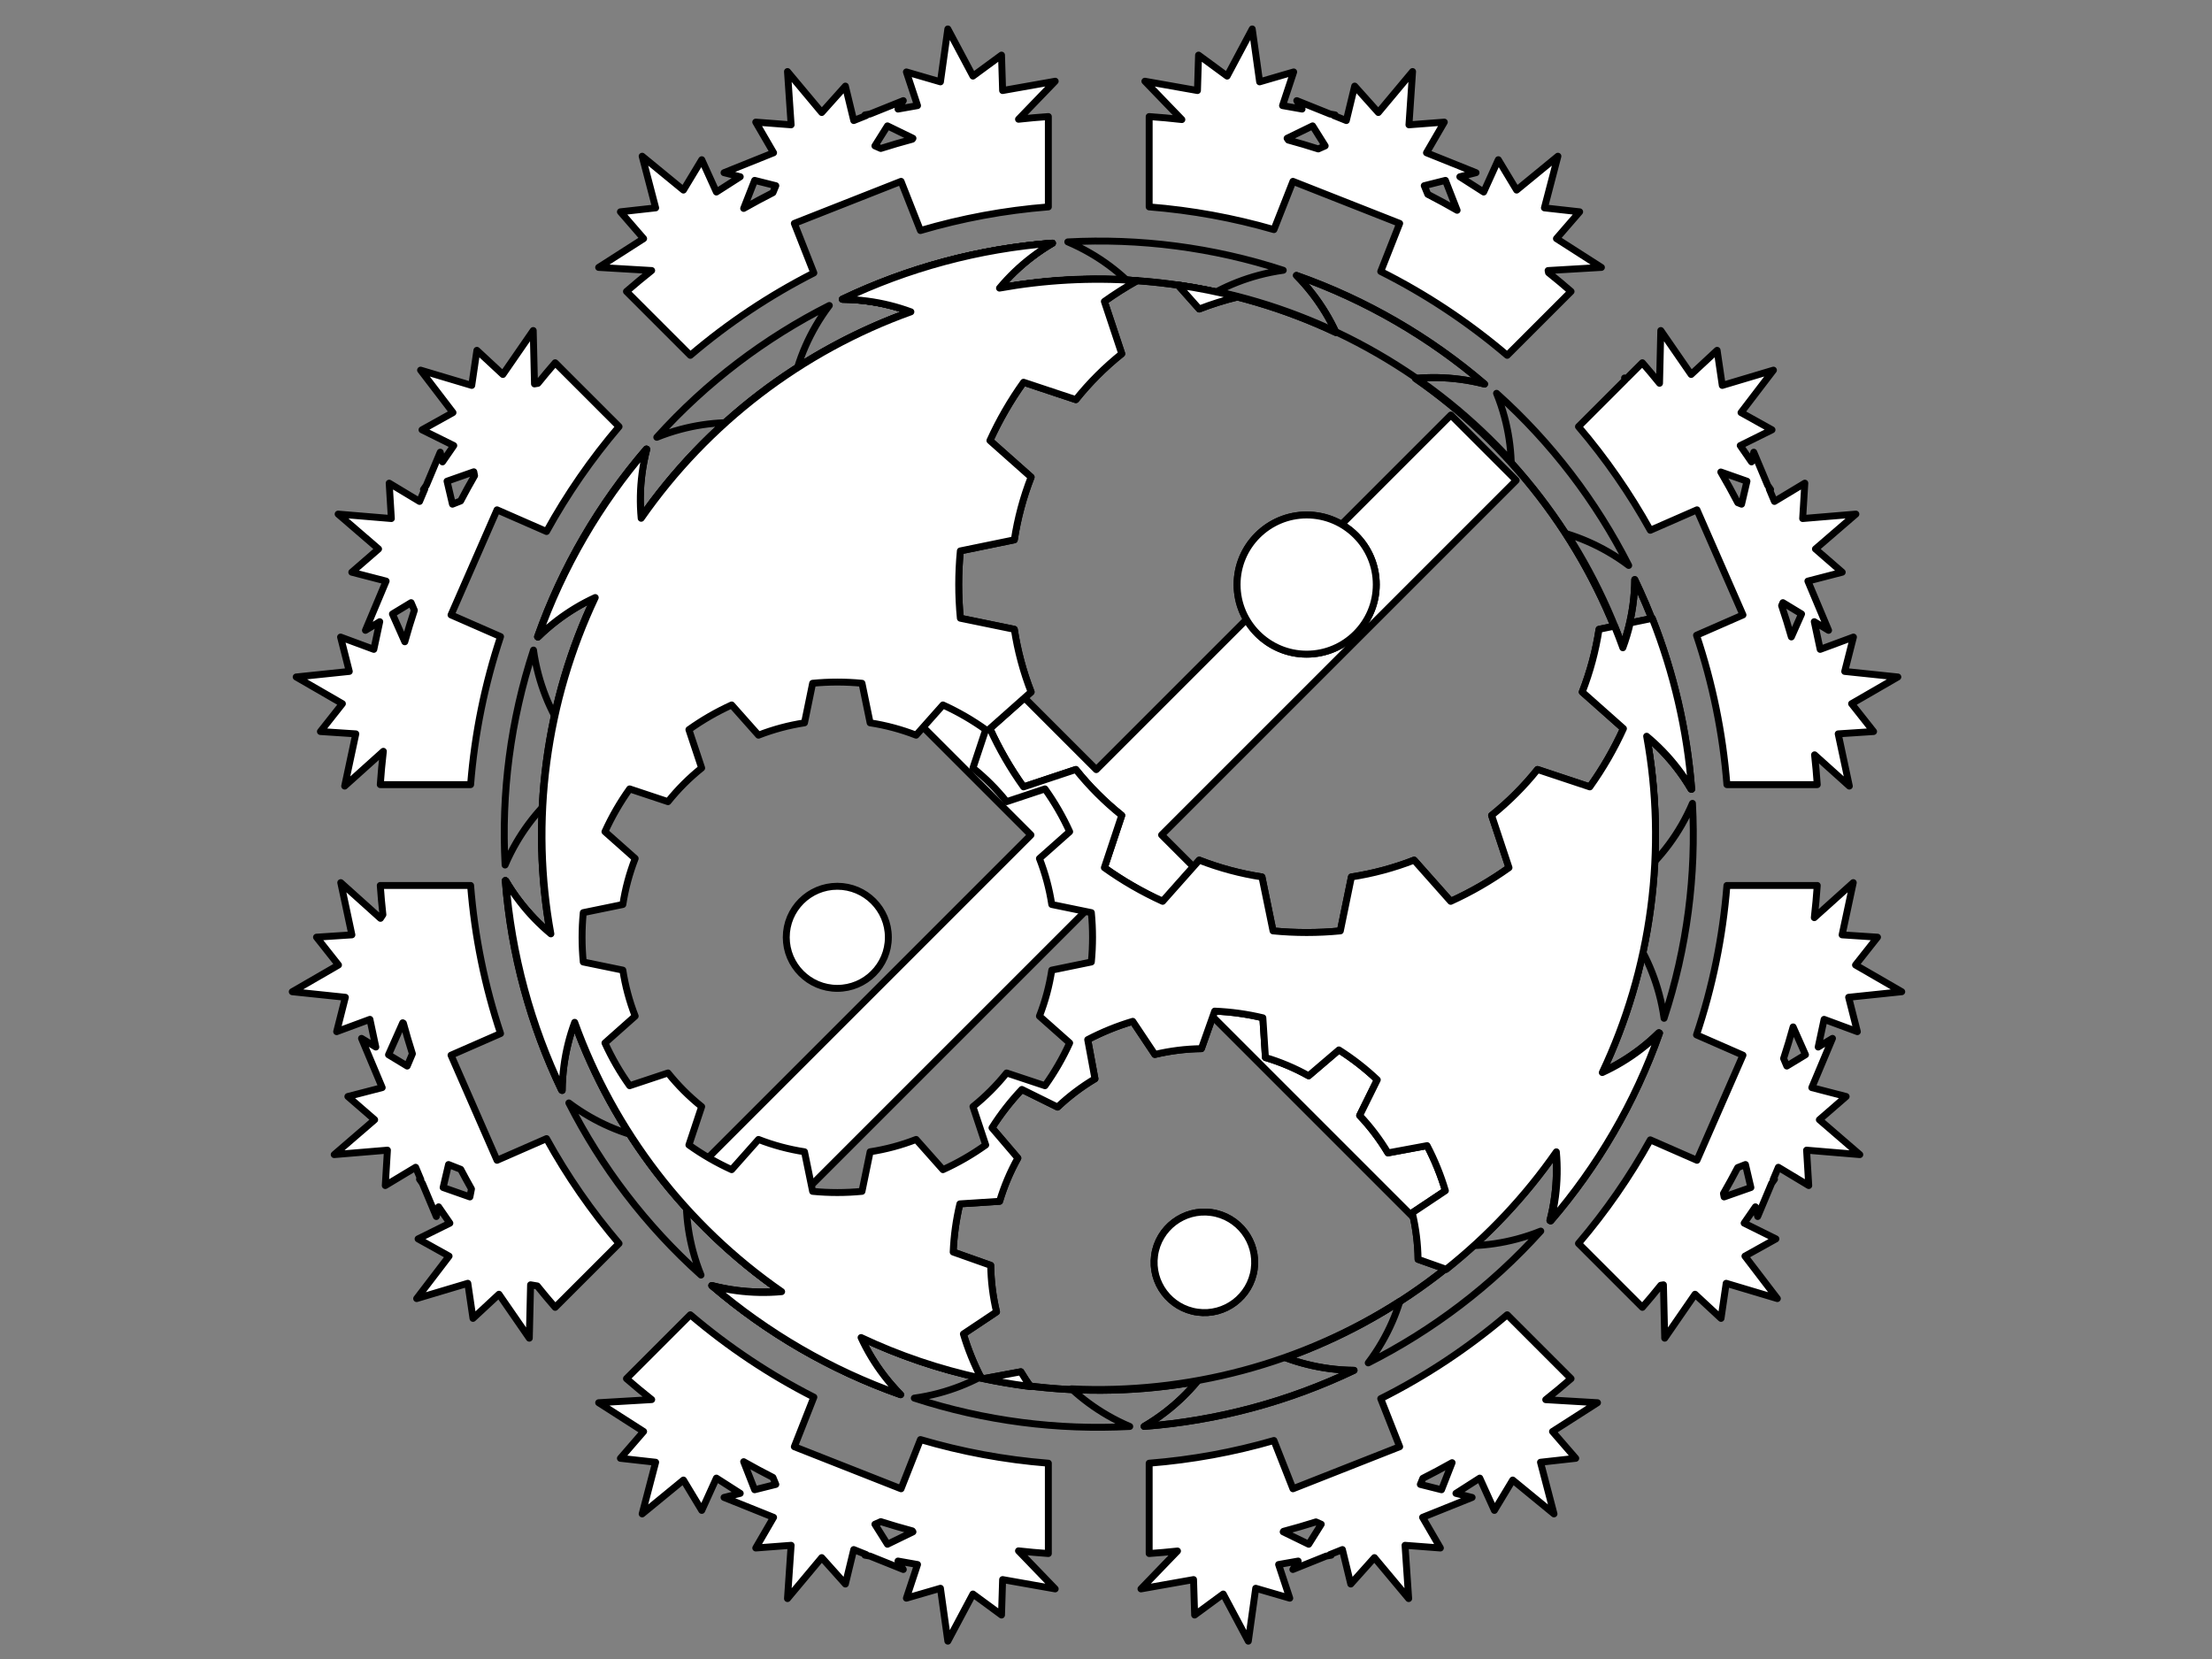 <?xml version="1.0" encoding="UTF-8" standalone="no"?>
<!DOCTYPE svg PUBLIC "-//W3C//DTD SVG 1.1//EN" "http://www.w3.org/Graphics/SVG/1.1/DTD/svg11.dtd">
<svg width="100%" height="100%" viewBox="0 0 7112 5334" version="1.1" xmlns="http://www.w3.org/2000/svg" xmlns:xlink="http://www.w3.org/1999/xlink" xml:space="preserve" xmlns:serif="http://www.serif.com/" style="fill-rule:evenodd;clip-rule:evenodd;stroke-linecap:round;stroke-linejoin:round;stroke-miterlimit:1.5;">
    <rect x="0" y="0" width="7112" height="5334" fill="#808080" stroke="none"/>
    <g transform="matrix(5.556,0,0,5.556,0,0)">
        <g id="レイヤー2">
        </g>
        <g id="レイヤー3">
            <g transform="matrix(0.939,0.124,-0.124,0.937,98.762,0.819)">
                <path d="M553.305,76.084C549.339,79.173 545.514,82.546 541.862,86.197C535.249,92.811 529.549,99.995 524.764,107.59C557.509,97.093 592.384,91.429 628.571,91.429C664.759,91.429 699.634,97.093 732.379,107.59C727.594,99.995 721.894,92.811 715.281,86.197C711.629,82.546 707.804,79.173 703.838,76.084C748.246,85.456 789.673,102.952 826.492,126.941C821.549,126.335 816.525,126.023 811.429,126.023C802.054,126.023 792.924,127.077 784.149,129.074C847.046,161.519 898.552,213.023 931.003,275.928C933,267.153 934.054,258.023 934.054,248.649C934.054,243.552 933.742,238.528 933.136,233.585C957.126,270.41 974.62,311.834 983.993,356.24C980.904,352.273 977.531,348.448 973.88,344.796C967.266,338.183 960.083,332.483 952.487,327.699C962.984,360.444 968.649,395.318 968.649,431.506C968.649,467.693 962.984,502.568 952.487,535.313C960.083,530.528 967.266,524.829 973.88,518.215C977.531,514.564 980.904,510.738 983.993,506.772C974.621,551.18 957.126,592.608 933.136,629.426C933.742,624.483 934.054,619.459 934.054,614.363C934.054,604.988 933,595.858 931.003,587.084C898.558,649.98 847.054,701.486 784.149,733.937C792.924,735.934 802.054,736.988 811.429,736.988C816.525,736.988 821.549,736.677 826.492,736.07C789.667,760.06 748.243,777.554 703.838,786.927C707.804,783.838 711.629,780.466 715.281,776.814C721.894,770.201 727.594,763.017 732.379,755.422C699.634,765.919 664.759,771.583 628.571,771.583C592.384,771.583 557.509,765.919 524.764,755.422C529.549,763.017 535.249,770.201 541.862,776.814C545.514,780.466 549.339,783.838 553.305,786.927C508.897,777.555 467.47,760.06 430.651,736.07C435.594,736.677 440.618,736.988 445.714,736.988C455.089,736.988 464.219,735.934 472.994,733.937C410.097,701.492 358.591,649.988 326.14,587.084C324.143,595.858 323.089,604.988 323.089,614.363C323.089,619.459 323.4,624.483 324.007,629.426C300.017,592.602 282.523,551.177 273.15,506.772C276.239,510.738 279.612,514.564 283.263,518.215C289.877,524.829 297.06,530.528 304.656,535.313C294.159,502.568 288.494,467.693 288.494,431.506C288.494,395.318 294.159,360.444 304.656,327.699C297.06,332.483 289.877,338.183 283.263,344.796C279.612,348.448 276.239,352.273 273.15,356.24C282.522,311.832 300.017,270.404 324.007,233.585C323.4,238.528 323.089,243.552 323.089,248.649C323.089,258.023 324.143,267.153 326.14,275.928C358.585,213.031 410.089,161.526 472.994,129.074C464.219,127.077 455.089,126.023 445.714,126.023C440.618,126.023 435.594,126.335 430.651,126.941C467.475,102.951 508.9,85.458 553.305,76.084Z" style="fill:none;stroke:black;stroke-width:4.23px;"/>
            </g>
            <g transform="matrix(0.82,0.473,-0.474,0.818,324.954,-167.552)">
                <path d="M553.305,76.084C549.339,79.173 545.514,82.546 541.862,86.197C535.249,92.811 529.549,99.995 524.764,107.59C557.509,97.093 592.384,91.429 628.571,91.429C664.759,91.429 699.634,97.093 732.379,107.59C727.594,99.995 721.894,92.811 715.281,86.197C711.629,82.546 707.804,79.173 703.838,76.084C748.246,85.456 789.673,102.952 826.492,126.941C821.549,126.335 816.525,126.023 811.429,126.023C802.054,126.023 792.924,127.077 784.149,129.074C847.046,161.519 898.552,213.023 931.003,275.928C933,267.153 934.054,258.023 934.054,248.649C934.054,243.552 933.742,238.528 933.136,233.585C957.126,270.41 974.62,311.834 983.993,356.24C980.904,352.273 977.531,348.448 973.88,344.796C967.266,338.183 960.083,332.483 952.487,327.699C962.984,360.444 968.649,395.318 968.649,431.506C968.649,467.693 962.984,502.568 952.487,535.313C960.083,530.528 967.266,524.829 973.88,518.215C977.531,514.564 980.904,510.738 983.993,506.772C974.621,551.18 957.126,592.608 933.136,629.426C933.742,624.483 934.054,619.459 934.054,614.363C934.054,604.988 933,595.858 931.003,587.084C898.558,649.98 847.054,701.486 784.149,733.937C792.924,735.934 802.054,736.988 811.429,736.988C816.525,736.988 821.549,736.677 826.492,736.07C789.667,760.06 748.243,777.554 703.838,786.927C707.804,783.838 711.629,780.466 715.281,776.814C721.894,770.201 727.594,763.017 732.379,755.422C699.634,765.919 664.759,771.583 628.571,771.583C592.384,771.583 557.509,765.919 524.764,755.422C529.549,763.017 535.249,770.201 541.862,776.814C545.514,780.466 549.339,783.838 553.305,786.927C508.897,777.555 467.47,760.06 430.651,736.07C435.594,736.677 440.618,736.988 445.714,736.988C455.089,736.988 464.219,735.934 472.994,733.937C410.097,701.492 358.591,649.988 326.14,587.084C324.143,595.858 323.089,604.988 323.089,614.363C323.089,619.459 323.4,624.483 324.007,629.426C300.017,592.602 282.523,551.177 273.15,506.772C276.239,510.738 279.612,514.564 283.263,518.215C289.877,524.829 297.06,530.528 304.656,535.313C294.159,502.568 288.494,467.693 288.494,431.506C288.494,395.318 294.159,360.444 304.656,327.699C297.06,332.483 289.877,338.183 283.263,344.796C279.612,348.448 276.239,352.273 273.15,356.24C282.522,311.832 300.017,270.404 324.007,233.585C323.4,238.528 323.089,243.552 323.089,248.649C323.089,258.023 324.143,267.153 326.14,275.928C358.585,213.031 410.089,161.526 472.994,129.074C464.219,127.077 455.089,126.023 445.714,126.023C440.618,126.023 435.594,126.335 430.651,126.941C467.475,102.951 508.9,85.458 553.305,76.084Z" style="fill:none;stroke:black;stroke-width:4.23px;"/>
            </g>
            <g transform="matrix(0.939,0.124,-0.124,0.937,98.762,0.819)">
                <path d="M553.305,76.084C549.339,79.173 545.514,82.546 541.862,86.197C535.249,92.811 529.549,99.995 524.764,107.59C557.509,97.093 592.384,91.429 628.571,91.429C664.759,91.429 699.634,97.093 732.379,107.59C727.594,99.995 721.894,92.811 715.281,86.197C711.629,82.546 707.804,79.173 703.838,76.084C748.246,85.456 789.673,102.952 826.492,126.941C821.549,126.335 816.525,126.023 811.429,126.023C802.054,126.023 792.924,127.077 784.149,129.074C847.046,161.519 898.552,213.023 931.003,275.928C933,267.153 934.054,258.023 934.054,248.649C934.054,243.552 933.742,238.528 933.136,233.585C957.126,270.41 974.62,311.834 983.993,356.24C980.904,352.273 977.531,348.448 973.88,344.796C967.266,338.183 960.083,332.483 952.487,327.699C962.984,360.444 968.649,395.318 968.649,431.506C968.649,467.693 962.984,502.568 952.487,535.313C960.083,530.528 967.266,524.829 973.88,518.215C977.531,514.564 980.904,510.738 983.993,506.772C974.621,551.18 957.126,592.608 933.136,629.426C933.742,624.483 934.054,619.459 934.054,614.363C934.054,604.988 933,595.858 931.003,587.084C898.558,649.98 847.054,701.486 784.149,733.937C792.924,735.934 802.054,736.988 811.429,736.988C816.525,736.988 821.549,736.677 826.492,736.07C789.667,760.06 748.243,777.554 703.838,786.927C707.804,783.838 711.629,780.466 715.281,776.814C721.894,770.201 727.594,763.017 732.379,755.422C699.634,765.919 664.759,771.583 628.571,771.583C592.384,771.583 557.509,765.919 524.764,755.422C529.549,763.017 535.249,770.201 541.862,776.814C545.514,780.466 549.339,783.838 553.305,786.927C508.897,777.555 467.47,760.06 430.651,736.07C435.594,736.677 440.618,736.988 445.714,736.988C455.089,736.988 464.219,735.934 472.994,733.937C410.097,701.492 358.591,649.988 326.14,587.084C324.143,595.858 323.089,604.988 323.089,614.363C323.089,619.459 323.4,624.483 324.007,629.426C300.017,592.602 282.523,551.177 273.15,506.772C276.239,510.738 279.612,514.564 283.263,518.215C289.877,524.829 297.06,530.528 304.656,535.313C294.159,502.568 288.494,467.693 288.494,431.506C288.494,395.318 294.159,360.444 304.656,327.699C297.06,332.483 289.877,338.183 283.263,344.796C279.612,348.448 276.239,352.273 273.15,356.24C282.522,311.832 300.017,270.404 324.007,233.585C323.4,238.528 323.089,243.552 323.089,248.649C323.089,258.023 324.143,267.153 326.14,275.928C358.585,213.031 410.089,161.526 472.994,129.074C464.219,127.077 455.089,126.023 445.714,126.023C440.618,126.023 435.594,126.335 430.651,126.941C467.475,102.951 508.9,85.458 553.305,76.084Z" style="fill:none;stroke:black;stroke-width:4.23px;"/>
            </g>
            <g transform="matrix(0.996,-0.996,0.996,0.996,-420.863,678.869)">
                <path d="M646.968,412.532L852.99,412.532L852.99,450.487L646.968,450.487L646.968,656.509L609.013,656.509L609.013,450.487L402.99,450.487L402.99,412.532L609.013,412.532L609.013,206.509L646.968,206.509L646.968,412.532Z" style="fill:white;stroke:black;stroke-width:2.84px;"/>
            </g>
            <g transform="matrix(1.749,0,0,1.749,-463.531,-271.47)">
                <path d="M569.574,631.52C583.157,635.526 597.314,638.185 611.892,639.341L611.892,669.231C608.581,669.002 605.289,668.705 602.018,668.342L614.155,680.928L596.757,677.847L596.394,689.574L586.94,682.626L578.634,698.22L576.188,680.722L564.922,684.001L568.608,672.862L562.148,671.718L563.897,674.505L552.877,670.076L551.211,669.781L551.633,669.576L547.503,667.917L544.739,679.319L536.913,670.578L525.581,684.133L526.782,666.506L515.083,667.4L520.978,657.256L504.585,650.668L509.945,649.321L502.057,644.27L497.217,654.958L491.157,644.912L477.498,656.119L481.961,639.024L470.301,637.723L477.982,628.855L463.104,619.328L480.651,618.295C477.813,616.044 475.032,613.733 472.305,611.361L493.436,590.23C505.886,600.84 519.595,610.013 534.306,617.49L527.846,633.886L563.158,647.801L569.574,631.52ZM721.867,617.982C736.947,610.417 750.986,601.074 763.707,590.23L784.838,611.361C782.1,613.742 779.307,616.062 776.46,618.32L793.586,619.328L778.707,628.855L786.389,637.723L774.729,639.024L779.192,656.119L765.533,644.912L759.473,654.958L754.633,644.27L746.745,649.321L752.105,650.668L735.712,657.256L741.607,667.4L729.908,666.506L731.109,684.133L719.777,670.578L711.951,679.319L709.187,667.917L705.057,669.576L705.479,669.781L703.813,670.076L692.793,674.505L694.542,671.718L688.082,672.862L691.768,684.001L680.502,680.722L678.056,698.22L669.75,682.626L660.296,689.574L659.933,677.847L642.535,680.928L654.618,668.397C651.515,668.735 648.391,669.013 645.251,669.231L645.251,639.341C659.457,638.215 673.264,635.662 686.527,631.825L692.822,647.801L728.134,633.886L721.867,617.982ZM554.507,659.539L558.658,666.156L567.097,662.048L566.882,661.732C563.371,660.792 559.893,659.775 556.449,658.681L554.507,659.539ZM700.429,658.764C696.891,659.883 693.318,660.921 689.709,661.878L689.593,662.048L698.032,666.156L702.183,659.539L700.429,658.764ZM745.478,639.168C742.297,640.964 739.07,642.689 735.802,644.34L734.97,646.362L741.974,648.122L745.478,639.168ZM511.084,638.839L514.715,648.122L521.72,646.362L520.769,644.051C517.496,642.387 514.267,640.649 511.084,638.839ZM826.348,497.617C831.61,481.891 835.047,465.328 836.407,448.185L866.297,448.185C866.049,451.757 865.723,455.306 865.32,458.837L878.208,447.247L874.523,464.526L886.23,465.298L878.958,474.504L894.253,483.348L876.681,485.184L879.565,496.556L868.562,492.485L866.609,501.645L871.334,498.78L864.495,515.07L875.854,518.009L866.993,525.7L880.373,537.238L862.767,535.768L863.482,547.479L853.429,541.429L851.706,545.532L852.149,545.377L851.187,546.769L846.59,557.719L845.837,554.516L842.109,559.915L852.622,565.124L842.371,570.831L853.095,584.872L836.166,579.816L834.46,591.424L825.865,583.438L815.826,597.977L815.402,580.314L814.535,580.461C812.549,582.937 810.511,585.376 808.427,587.772L787.295,566.641C796.305,556.07 804.278,544.591 811.058,532.356L826.5,539.115L841.719,504.345L826.348,497.617ZM445.856,531.947C452.686,544.336 460.737,555.954 469.848,566.641L448.716,587.772C446.698,585.452 444.723,583.091 442.792,580.69L440.578,580.314L440.155,597.977L430.115,583.438L421.52,591.424L419.814,579.816L402.885,584.872L413.609,570.831L403.358,565.124L413.871,559.915L410.143,554.516L409.39,557.719L404.793,546.769L403.832,545.377L404.274,545.532L402.551,541.429L392.499,547.479L393.214,535.768L375.607,537.238L388.987,525.7L380.127,518.009L391.485,515.07L384.646,498.78L389.372,501.645L387.419,492.485L376.415,496.556L379.299,485.184L361.727,483.348L377.022,474.504L369.75,465.298L381.457,464.526L377.772,447.247L390.91,459.061L391.714,457.855C391.36,454.65 391.071,451.427 390.846,448.185L420.736,448.185C422.082,465.164 425.466,481.573 430.646,497.173L414.261,504.345L429.48,539.115L445.856,531.947ZM411.645,548.124L420.499,551.237L421.016,548.601C419.805,546.46 418.625,544.298 417.477,542.113L413.433,540.52L411.645,548.124ZM839.97,541.535C838.457,544.432 836.888,547.293 835.262,550.118L835.481,551.237L844.335,548.124L842.548,540.52L839.97,541.535ZM858.31,494.989C857.34,498.505 856.29,501.989 855.165,505.435L856.226,507.939L862.402,504.195L858.31,494.989ZM393.578,504.195L399.754,507.939L401.476,503.875C400.411,500.534 399.417,497.161 398.497,493.757L398.279,493.619L393.578,504.195ZM430.645,365.845C425.467,381.443 422.083,397.85 420.736,414.826L390.846,414.826C391.102,411.127 391.443,407.451 391.867,403.797L379.068,415.306L382.752,398.026L371.045,397.255L378.318,388.048L363.023,379.205L380.595,377.369L377.711,365.997L388.714,370.068L390.667,360.908L385.942,363.773L392.781,347.483L381.422,344.544L390.282,336.853L376.903,325.314L394.509,326.785L393.794,315.074L403.847,321.124L405.569,317.021L405.127,317.176L406.089,315.784L410.686,304.834L411.439,308.037L415.167,302.638L404.654,297.429L414.905,291.722L404.181,277.681L421.11,282.737L422.815,271.129L431.411,279.115L441.45,264.576L441.873,282.239L443.014,282.045C444.871,279.743 446.773,277.473 448.716,275.239L469.848,296.37C460.736,307.062 452.684,318.682 445.855,331.071L429.48,323.903L414.261,358.674L430.645,365.845ZM811.063,330.66C804.281,318.422 796.306,306.941 787.295,296.37L802.81,280.856L802.54,280.274L803.268,280.398L808.427,275.239C810.363,277.465 812.258,279.727 814.112,282.025L814.53,264.576L824.57,279.115L833.165,271.129L834.871,282.737L851.8,277.681L841.075,291.722L851.326,297.429L840.814,302.638L844.542,308.037L845.294,304.834L849.892,315.784L850.853,317.176L850.411,317.021L852.134,321.124L862.186,315.074L861.471,326.785L879.077,325.314L865.698,336.853L874.558,344.544L863.2,347.483L870.039,363.773L865.313,360.908L867.266,370.068L878.27,365.997L875.385,377.369L892.958,379.205L877.663,388.048L884.935,397.255L873.228,398.026L876.912,415.306L865.408,404.961C865.771,408.234 866.068,411.521 866.297,414.826L836.407,414.826C835.048,397.686 831.612,381.125 826.351,365.401L841.719,358.674L826.5,323.903L811.063,330.66ZM394.874,358.358L398.962,367.556C399.938,364.051 400.991,360.578 402.121,357.141L401.05,354.614L394.874,358.358ZM854.51,355.605C855.659,359.022 856.733,362.473 857.729,365.957L861.106,358.358L854.93,354.614L854.51,355.605ZM834.386,311.386C836.337,314.72 838.211,318.107 840.002,321.54L841.252,322.033L843.039,314.429L834.386,311.386ZM412.941,314.429L414.728,322.033L417.441,320.964C418.922,318.144 420.458,315.358 422.048,312.605L421.795,311.316L412.941,314.429ZM534.303,245.52C519.588,253 505.881,262.173 493.436,272.782L472.305,251.651C475.031,249.279 477.812,246.968 480.643,244.723L463.104,243.691L477.982,234.163L470.301,225.295L481.961,223.995L477.498,206.9L491.157,218.107L497.217,208.06L502.057,218.748L509.945,213.698L504.585,212.351L520.978,205.762L515.083,195.618L526.782,196.513L525.581,178.886L536.913,192.441L544.739,183.7L547.503,195.102L551.633,193.442L551.211,193.237L552.877,192.942L563.897,188.513L562.148,191.3L568.608,190.156L564.922,179.018L576.188,182.296L578.634,164.799L586.94,180.392L596.394,173.445L596.757,185.172L614.155,182.091L602.025,194.67C605.3,194.306 608.587,194.01 611.892,193.781L611.892,223.67C597.312,224.826 583.153,227.485 569.571,231.491L563.158,215.218L527.846,229.133L534.303,245.52ZM686.529,231.188C673.26,227.35 659.455,224.797 645.251,223.67L645.251,193.781C648.875,194.032 652.478,194.364 656.063,194.776L643.831,182.091L661.228,185.172L661.591,173.445L671.046,180.392L679.352,164.799L681.798,182.296L693.063,179.018L689.377,190.156L695.837,191.3L694.089,188.513L705.108,192.942L706.774,193.237L706.353,193.442L710.482,195.102L713.246,183.7L721.072,192.441L732.404,178.886L731.204,196.513L742.902,195.618L737.007,205.762L753.401,212.351L748.041,213.698L755.928,218.748L760.769,208.06L766.829,218.107L780.488,206.9L776.024,223.995L787.685,225.295L780.003,234.163L794.882,243.691L777.245,244.729L777.39,245.432C779.917,247.457 782.399,249.53 784.838,251.651L763.707,272.782C750.984,261.939 736.947,252.597 721.869,245.033L728.134,229.133L692.822,215.218L686.529,231.188ZM736.265,216.656L737.438,219.505C740.718,221.194 743.953,222.957 747.141,224.791L743.27,214.896L736.265,216.656ZM514.715,214.896L511.087,224.172C514.271,222.362 517.5,220.624 520.772,218.96L521.72,216.656L514.715,214.896ZM690.889,200.971L691.288,201.557C694.617,202.464 697.918,203.441 701.193,204.49L703.479,203.479L699.327,196.863L690.889,200.971ZM554.507,203.479L556.442,204.334C559.89,203.239 563.373,202.219 566.886,201.279L567.097,200.971L558.658,196.863L554.507,203.479Z" style="fill:white;stroke:black;stroke-width:2.29px;"/>
            </g>
        </g>
        <g id="レイヤー4">
            <g transform="matrix(1.749,0,0,1.749,-463.531,-271.47)">
                <path d="M589.695,611.212C575.725,608.208 562.418,603.657 549.928,597.765C551.961,602.175 554.513,606.429 557.597,610.442C559.3,612.658 561.115,614.736 563.027,616.673C539.843,608.504 518.834,596.193 500.759,580.727C503.37,581.402 506.046,581.925 508.783,582.286C513.817,582.95 518.794,583.032 523.647,582.583C492.166,560.738 468.149,529.485 455.171,493.471C453.478,498.032 452.266,502.851 451.604,507.876C451.243,510.607 451.055,513.322 451.032,516.014C440.753,494.578 434.287,471.136 432.394,446.672C433.772,449.017 435.312,451.306 437.015,453.522C440.099,457.535 443.553,461.099 447.294,464.201C443.972,445.907 443.396,426.814 445.954,407.418C448.513,388.022 454.02,369.731 461.972,352.924C457.555,354.951 453.294,357.497 449.275,360.573C447.056,362.272 444.975,364.083 443.036,365.99C451.208,342.852 463.531,321.887 479.017,303.852C478.341,306.459 477.819,309.129 477.459,311.861C476.796,316.885 476.716,321.854 477.168,326.698C499.038,295.285 530.336,271.327 566.409,258.389C561.838,256.698 557.01,255.486 551.976,254.822C549.24,254.461 546.52,254.272 543.822,254.247C565.293,243.997 588.774,237.555 613.282,235.677C610.933,237.051 608.641,238.588 606.422,240.286C602.403,243.363 598.835,246.809 595.728,250.541C610.477,247.88 625.745,246.994 641.274,248.086C637.535,250.172 633.913,252.465 630.426,254.957L636.178,272.255C630.574,276.744 625.481,281.837 620.991,287.442L603.694,281.69C599.367,287.744 595.638,294.203 592.559,300.976L606.189,313.08C603.58,319.771 601.716,326.728 600.63,333.826L582.774,337.494C582.054,344.899 582.054,352.358 582.774,359.763L600.63,363.431C601.716,370.529 603.58,377.486 606.189,384.177L592.559,396.281C595.638,403.054 599.367,409.513 603.694,415.567L620.991,409.815C625.481,415.42 630.574,420.512 636.178,425.002L630.426,442.3C636.48,446.626 642.939,450.355 649.712,453.435L661.817,439.805C668.507,442.413 675.464,444.277 682.562,445.364L686.23,463.219C693.636,463.939 701.094,463.939 708.5,463.219L712.167,445.364C719.266,444.277 726.223,442.413 732.913,439.805L745.017,453.435C751.791,450.355 758.25,446.626 764.303,442.3L758.552,425.002C764.156,420.512 769.249,415.42 773.739,409.815L791.036,415.567C795.362,409.513 799.091,403.054 802.171,396.281L788.541,384.177C791.15,377.486 793.014,370.529 794.1,363.431L799.22,362.379C800.186,364.743 801.104,367.131 801.972,369.541C802.959,366.881 803.783,364.134 804.429,361.309L811.706,359.815C818.747,377.652 823.226,396.665 824.749,416.339C823.371,413.995 821.83,411.706 820.128,409.49C817.044,405.477 813.589,401.913 809.849,398.811C813.171,417.105 813.747,436.198 811.189,455.594C808.63,474.989 803.123,493.28 795.171,510.087C799.588,508.061 803.849,505.515 807.868,502.438C810.086,500.74 812.168,498.929 814.107,497.022C805.935,520.159 793.611,541.125 778.126,559.159C778.801,556.553 779.324,553.882 779.684,551.151C780.347,546.126 780.426,541.158 779.974,536.314C769.731,551.027 757.419,564.106 743.517,575.18L734.222,571.888C734.149,566.7 733.505,561.536 732.303,556.489L743.259,549.179C741.727,544.026 739.699,539.033 737.204,534.271L724.254,536.671C721.597,532.214 718.457,528.064 714.892,524.295L720.725,512.486C716.822,508.789 712.57,505.479 708.028,502.603L698.012,511.156C693.483,508.625 688.689,506.6 683.717,505.118L682.864,491.975C677.636,490.725 672.298,489.985 666.927,489.765L662.529,502.18C657.341,502.253 652.177,502.896 647.13,504.099L639.82,493.143C634.667,494.675 629.675,496.703 624.913,499.198L627.312,512.148C622.856,514.805 618.705,517.944 614.936,521.51L603.127,515.676C599.43,519.58 596.12,523.832 593.244,528.374L601.797,538.389C599.266,542.919 597.242,547.713 595.76,552.685L582.617,553.537C581.366,558.766 580.626,564.104 580.406,569.475L592.821,573.873C592.894,579.06 593.538,584.224 594.74,589.271L583.784,596.581C585.286,601.635 587.265,606.533 589.695,611.212ZM590.458,611.374L602.789,609.09C603.784,610.759 604.847,612.385 605.975,613.964C605.493,613.905 605.011,613.843 604.529,613.78C599.77,613.152 595.077,612.348 590.458,611.374ZM665.807,556.401C674.902,557.662 681.262,566.071 680.001,575.166C678.739,584.261 670.331,590.621 661.236,589.36C652.141,588.098 645.781,579.69 647.042,570.595C648.304,561.5 656.712,555.14 665.807,556.401ZM697.365,325.602C710.073,325.602 720.391,335.92 720.391,348.628C720.391,361.337 710.073,371.655 697.365,371.655C684.656,371.655 674.339,361.337 674.339,348.628C674.339,335.92 684.656,325.602 697.365,325.602ZM654.782,249.531C661.505,250.498 668.093,251.817 674.531,253.469C670.21,254.505 665.962,255.836 661.817,257.452L654.782,249.531Z" style="fill:none;stroke:black;stroke-width:2.29px;"/>
            </g>
            <g transform="matrix(1.749,0,0,1.749,-463.531,-271.47)">
                <path d="M589.695,611.212C575.725,608.208 562.418,603.657 549.928,597.765C551.961,602.175 554.513,606.429 557.597,610.442C559.3,612.658 561.115,614.736 563.027,616.673C539.843,608.504 518.834,596.193 500.759,580.727C503.37,581.402 506.046,581.925 508.783,582.286C513.817,582.95 518.794,583.032 523.647,582.583C492.166,560.738 468.149,529.485 455.171,493.471C453.478,498.032 452.266,502.851 451.604,507.876C451.243,510.607 451.055,513.322 451.032,516.014C440.753,494.578 434.287,471.136 432.394,446.672C433.772,449.017 435.312,451.306 437.015,453.522C440.099,457.535 443.553,461.099 447.294,464.201C443.972,445.907 443.396,426.814 445.954,407.418C448.513,388.022 454.02,369.731 461.972,352.924C457.555,354.951 453.294,357.497 449.275,360.573C447.056,362.272 444.975,364.083 443.036,365.99C451.208,342.852 463.531,321.887 479.017,303.852C478.341,306.459 477.819,309.129 477.459,311.861C476.796,316.885 476.716,321.854 477.168,326.698C499.038,295.285 530.336,271.327 566.409,258.389C561.838,256.698 557.01,255.486 551.976,254.822C549.24,254.461 546.52,254.272 543.822,254.247C565.293,243.997 588.774,237.555 613.282,235.677C610.933,237.051 608.641,238.588 606.422,240.286C602.403,243.363 598.835,246.809 595.728,250.541C610.477,247.88 625.745,246.994 641.274,248.086C637.535,250.172 633.913,252.465 630.426,254.957L636.178,272.255C630.574,276.744 625.481,281.837 620.991,287.442L603.694,281.69C599.367,287.744 595.638,294.203 592.559,300.976L606.189,313.08C603.58,319.771 601.716,326.728 600.63,333.826L582.774,337.494C582.054,344.899 582.054,352.358 582.774,359.763L600.63,363.431C601.716,370.529 603.58,377.486 606.189,384.177L592.559,396.281C595.638,403.054 599.367,409.513 603.694,415.567L620.991,409.815C625.481,415.42 630.574,420.512 636.178,425.002L630.426,442.3C636.48,446.626 642.939,450.355 649.712,453.435L661.817,439.805C668.507,442.413 675.464,444.277 682.562,445.364L686.23,463.219C693.636,463.939 701.094,463.939 708.5,463.219L712.167,445.364C719.266,444.277 726.223,442.413 732.913,439.805L745.017,453.435C751.791,450.355 758.25,446.626 764.303,442.3L758.552,425.002C764.156,420.512 769.249,415.42 773.739,409.815L791.036,415.567C795.362,409.513 799.091,403.054 802.171,396.281L788.541,384.177C791.15,377.486 793.014,370.529 794.1,363.431L799.22,362.379C800.186,364.743 801.104,367.131 801.972,369.541C802.959,366.881 803.783,364.134 804.429,361.309L811.706,359.815C818.747,377.652 823.226,396.665 824.749,416.339C823.371,413.995 821.83,411.706 820.128,409.49C817.044,405.477 813.589,401.913 809.849,398.811C813.171,417.105 813.747,436.198 811.189,455.594C808.63,474.989 803.123,493.28 795.171,510.087C799.588,508.061 803.849,505.515 807.868,502.438C810.086,500.74 812.168,498.929 814.107,497.022C805.935,520.159 793.611,541.125 778.126,559.159C778.801,556.553 779.324,553.882 779.684,551.151C780.347,546.126 780.426,541.158 779.974,536.314C769.731,551.027 757.419,564.106 743.517,575.18L734.222,571.888C734.149,566.7 733.505,561.536 732.303,556.489L743.259,549.179C741.727,544.026 739.699,539.033 737.204,534.271L724.254,536.671C721.597,532.214 718.457,528.064 714.892,524.295L720.725,512.486C716.822,508.789 712.57,505.479 708.028,502.603L698.012,511.156C693.483,508.625 688.689,506.6 683.717,505.118L682.864,491.975C677.636,490.725 672.298,489.985 666.927,489.765L662.529,502.18C657.341,502.253 652.177,502.896 647.13,504.099L639.82,493.143C634.667,494.675 629.675,496.703 624.913,499.198L627.312,512.148C622.856,514.805 618.705,517.944 614.936,521.51L603.127,515.676C599.43,519.58 596.12,523.832 593.244,528.374L601.797,538.389C599.266,542.919 597.242,547.713 595.76,552.685L582.617,553.537C581.366,558.766 580.626,564.104 580.406,569.475L592.821,573.873C592.894,579.06 593.538,584.224 594.74,589.271L583.784,596.581C585.286,601.635 587.265,606.533 589.695,611.212ZM590.458,611.374L602.789,609.09C603.784,610.759 604.847,612.385 605.975,613.964C605.493,613.905 605.011,613.843 604.529,613.78C599.77,613.152 595.077,612.348 590.458,611.374ZM665.807,556.401C674.902,557.662 681.262,566.071 680.001,575.166C678.739,584.261 670.331,590.621 661.236,589.36C652.141,588.098 645.781,579.69 647.042,570.595C648.304,561.5 656.712,555.14 665.807,556.401ZM550.232,381.286C544.8,380.758 539.33,380.758 533.897,381.286L531.207,394.384C526,395.181 520.897,396.548 515.99,398.461L507.111,388.464C502.143,390.723 497.405,393.458 492.964,396.631L497.183,409.319C493.073,412.613 489.337,416.348 486.044,420.459L473.355,416.24C470.182,420.681 467.447,425.418 465.188,430.387L475.186,439.265C473.272,444.173 471.905,449.276 471.108,454.483L458.011,457.173C457.483,462.605 457.483,468.076 458.011,473.508L471.108,476.199C471.905,481.405 473.272,486.508 475.186,491.416L465.188,500.295C467.447,505.263 470.182,510.001 473.355,514.441L486.044,510.222C489.337,514.333 493.073,518.069 497.183,521.362L492.964,534.05C497.405,537.223 502.143,539.959 507.111,542.218L515.99,532.22C520.897,534.133 526,535.501 531.207,536.297L533.897,549.395C539.33,549.923 544.8,549.923 550.232,549.395L552.923,536.297C558.13,535.501 563.233,534.133 568.14,532.22L577.019,542.218C581.987,539.959 586.725,537.223 591.165,534.05L586.947,521.362C591.057,518.069 594.793,514.333 598.086,510.222L610.774,514.441C613.948,510.001 616.683,505.263 618.942,500.295L608.944,491.416C610.858,486.508 612.225,481.405 613.022,476.199L626.119,473.508C626.647,468.076 626.647,462.605 626.119,457.173L613.022,454.483C612.225,449.276 610.858,444.173 608.944,439.265L618.942,430.387C616.683,425.418 613.948,420.681 610.774,416.24L598.086,420.459C594.793,416.348 591.057,412.613 586.947,409.319L591.165,396.631C586.725,393.458 581.987,390.723 577.019,388.464L568.14,398.461C563.233,396.548 558.13,395.181 552.923,394.384L550.232,381.286ZM542.065,448.451C551.387,448.451 558.955,456.019 558.955,465.341C558.955,474.663 551.387,482.231 542.065,482.231C532.743,482.231 525.175,474.663 525.175,465.341C525.175,456.019 532.743,448.451 542.065,448.451ZM697.365,325.602C710.073,325.602 720.391,335.92 720.391,348.628C720.391,361.337 710.073,371.655 697.365,371.655C684.656,371.655 674.339,361.337 674.339,348.628C674.339,335.92 684.656,325.602 697.365,325.602ZM654.782,249.531C661.505,250.498 668.093,251.817 674.531,253.469C670.21,254.505 665.962,255.836 661.817,257.452L654.782,249.531Z" style="fill:white;stroke:black;stroke-width:2.29px;"/>
            </g>
        </g>
    </g>
</svg>
